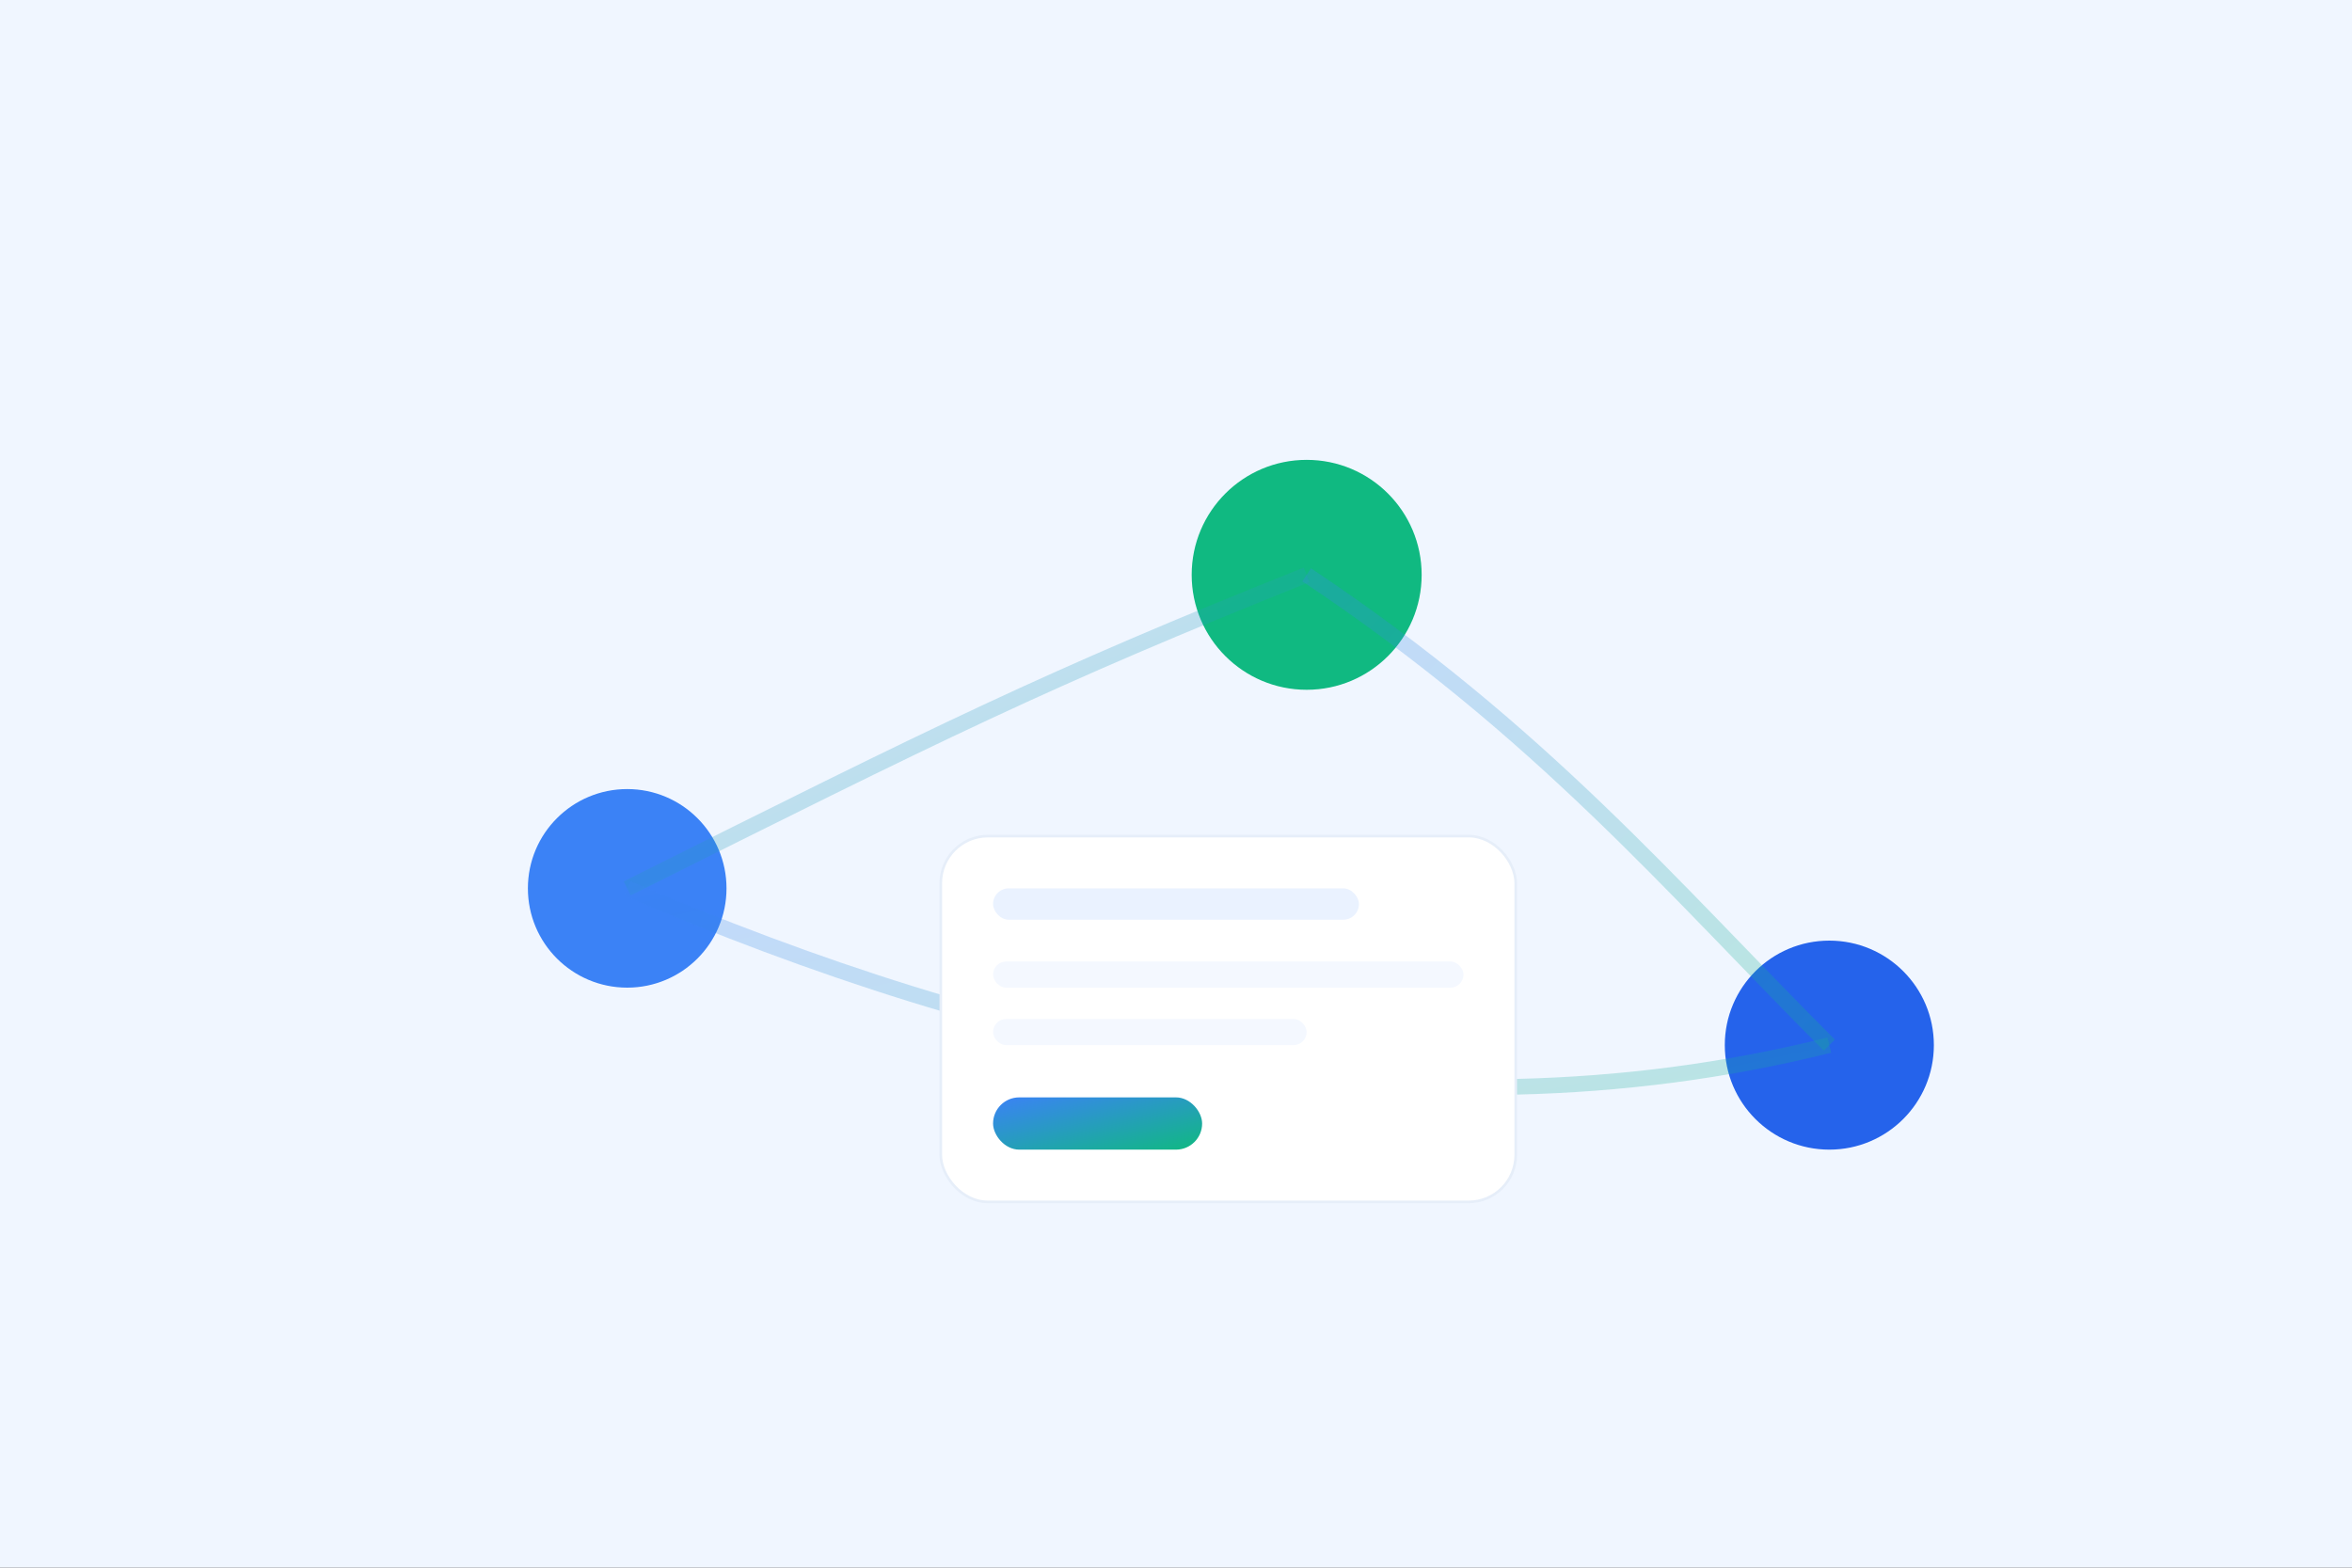 <?xml version="1.0" encoding="UTF-8"?>
<svg width="900" height="600" viewBox="0 0 900 600" fill="none" xmlns="http://www.w3.org/2000/svg" role="img" aria-labelledby="title3 desc3">
  <rect x="0" y="0" width="900" height="600" fill="#333333" stroke="none"/>
  <title id="title3">Collaboration and impact illustration</title>
  <desc id="desc3">Abstract collaborative scene with connected nodes representing volunteers, nonprofits, and case managers</desc>
  <defs>
    <linearGradient id="g3a" x1="0" y1="0" x2="1" y2="1">
      <stop offset="0" stop-color="#3B82F6"/>
      <stop offset="1" stop-color="#10B981"/>
    </linearGradient>
    <linearGradient id="bg3" x1="0" y1="0" x2="900" y2="600">
      <stop offset="0" stop-color="#F0F6FF"/>
      <stop offset="1" stop-color="#EDFFF9"/>
    </linearGradient>
  </defs>
  <rect width="900" height="600" fill="url(#bg3)"/>

  <!-- Nodes -->
  <g transform="translate(140,140)">
    <circle cx="100" cy="200" r="38" fill="#3B82F6"/>
    <circle cx="360" cy="80" r="44" fill="#10B981"/>
    <circle cx="560" cy="260" r="40" fill="#2563EB"/>

    <!-- Connections -->
    <path d="M100 200 C220 140, 260 120, 360 80" stroke="url(#g3a)" stroke-width="6" opacity="0.25"/>
    <path d="M360 80 C450 140, 500 200, 560 260" stroke="url(#g3a)" stroke-width="6" opacity="0.25"/>
    <path d="M100 200 C240 260, 400 300, 560 260" stroke="url(#g3a)" stroke-width="6" opacity="0.25"/>

    <!-- Center card -->
    <g transform="translate(220,180)">
      <rect x="0" y="0" width="220" height="140" rx="18" fill="#FFFFFF" stroke="#E6EEF9"/>
      <rect x="20" y="20" width="140" height="12" rx="6" fill="#EAF2FF"/>
      <rect x="20" y="48" width="180" height="10" rx="5" fill="#F4F8FF"/>
      <rect x="20" y="70" width="120" height="10" rx="5" fill="#F4F8FF"/>
      <rect x="20" y="100" width="80" height="20" rx="10" fill="url(#g3a)"/>
    </g>
  </g>
</svg>
